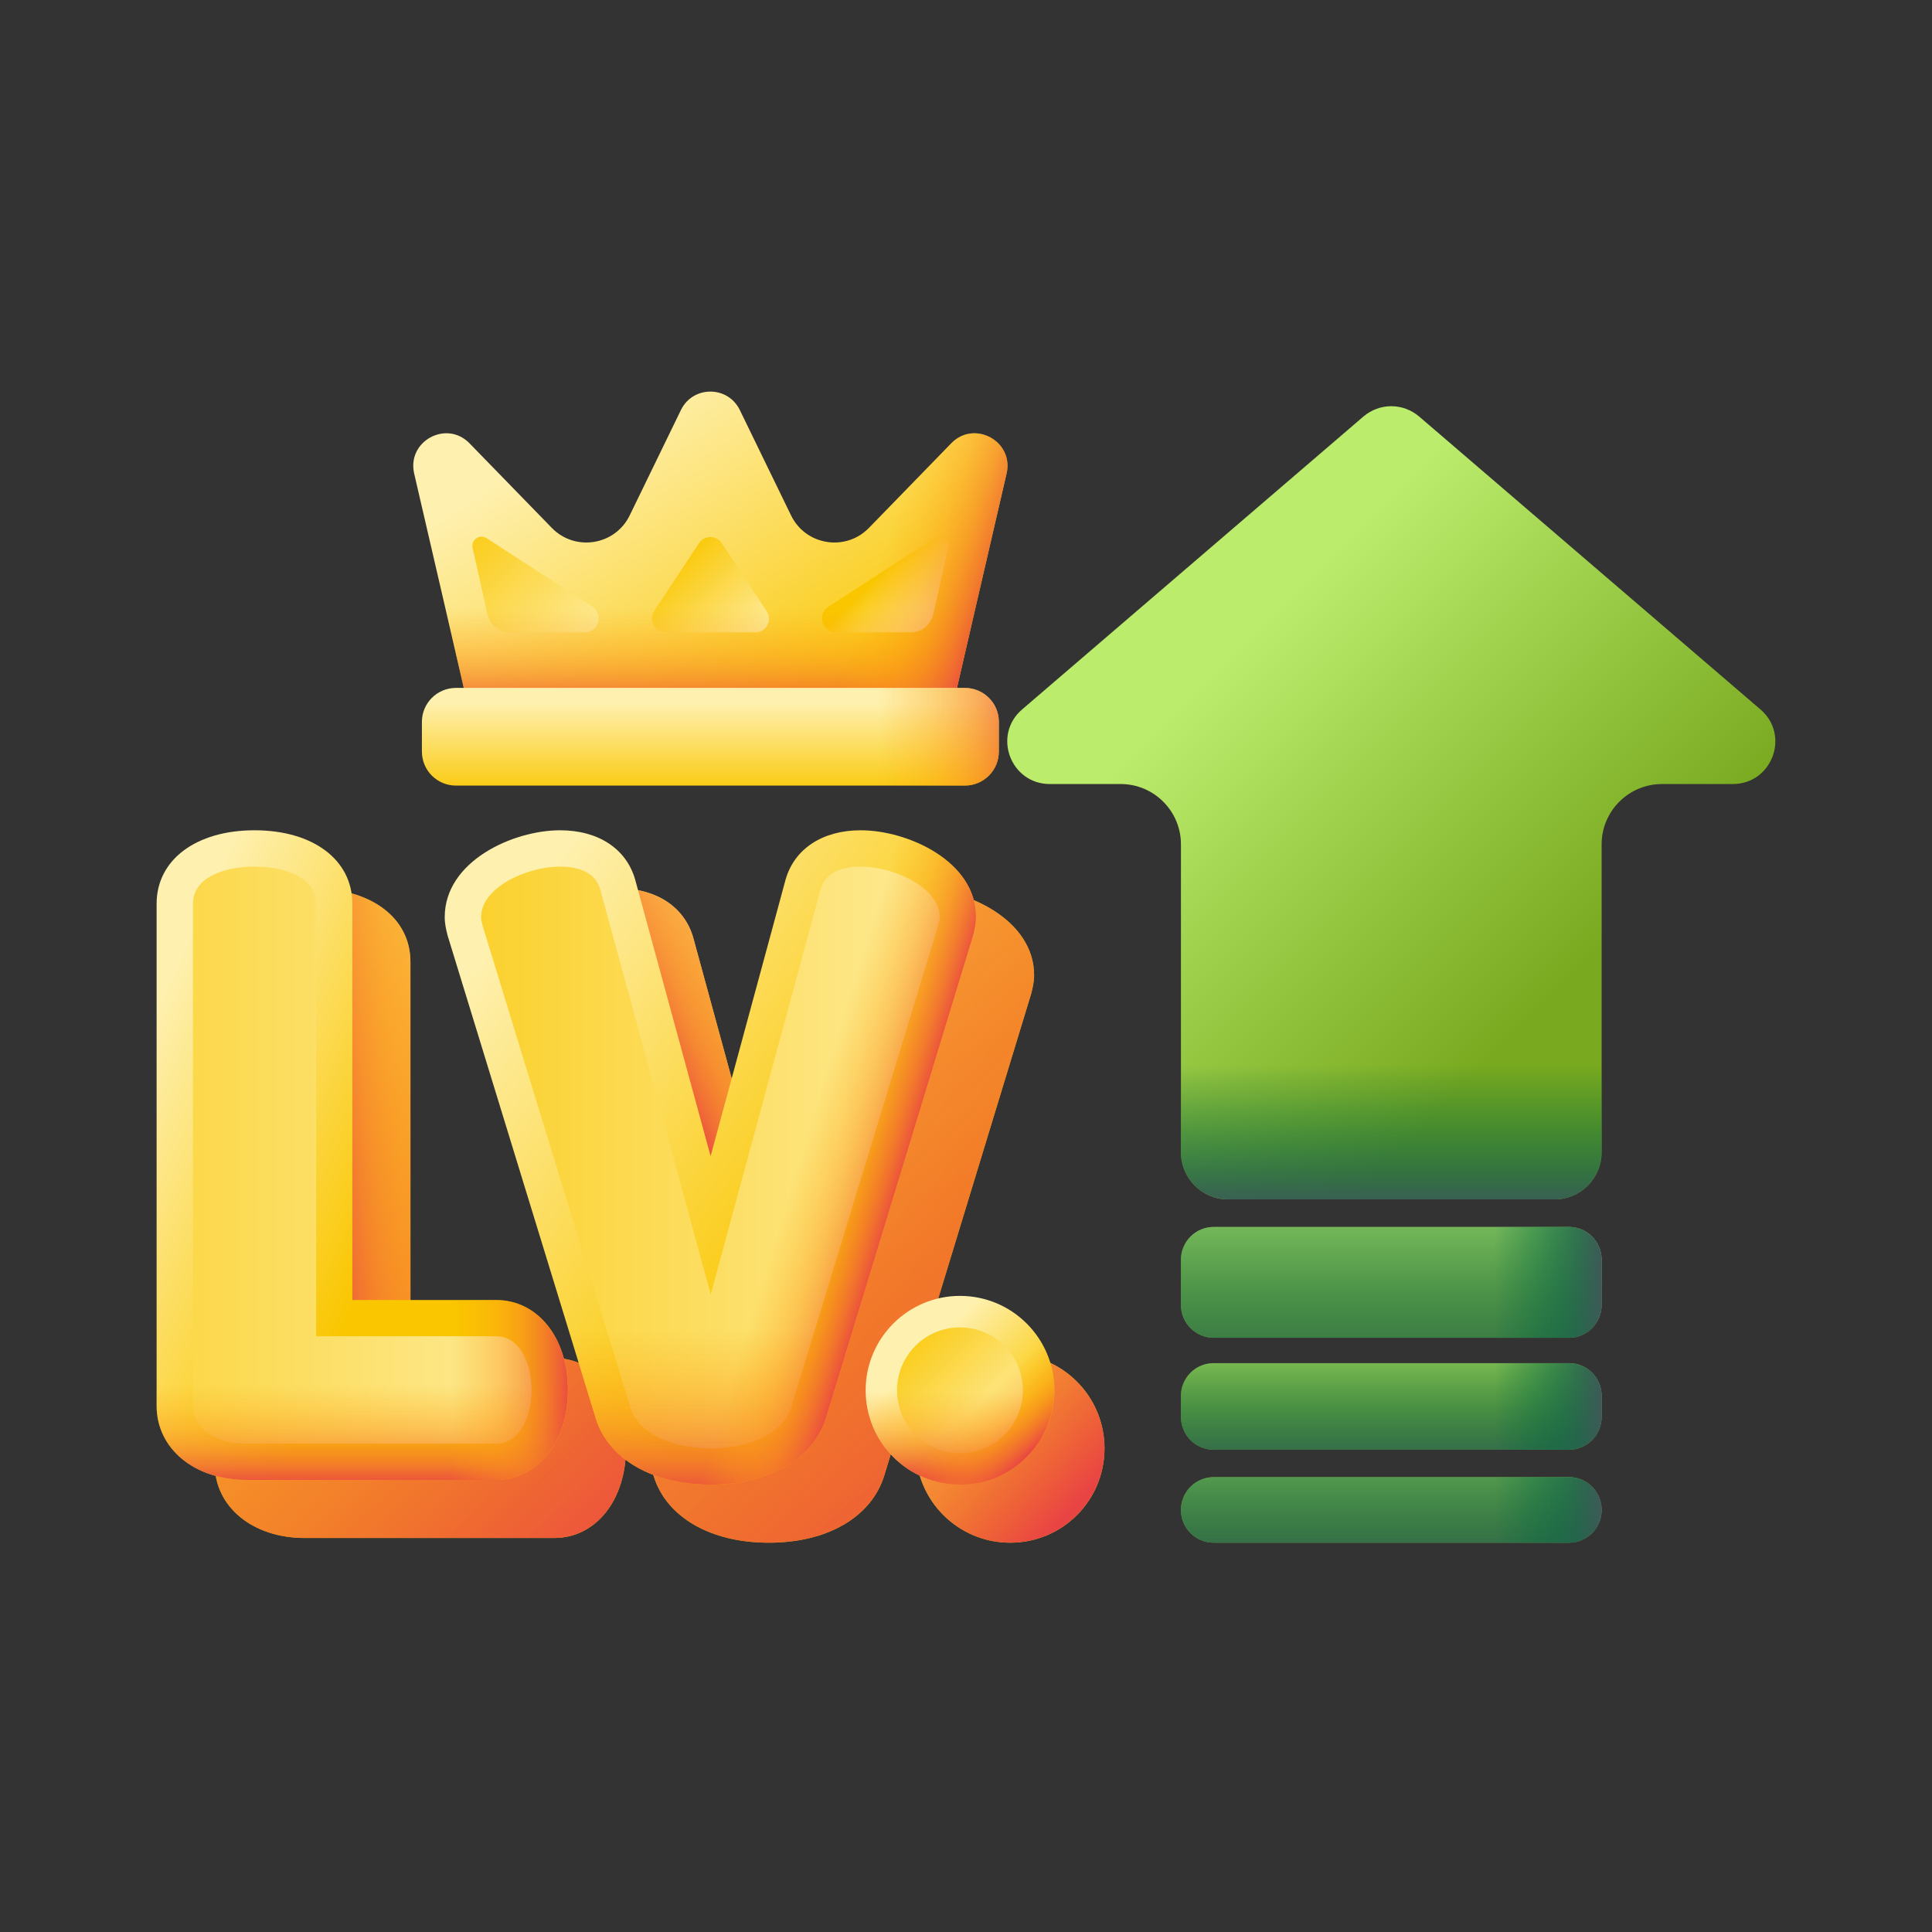<svg width="16" height="16" viewBox="0 0 16 16" fill="none" xmlns="http://www.w3.org/2000/svg">
<rect x="0" y="0" width="16" height="16" fill="#333333" stroke="none"/>
<path d="M6.367 12.776C5.886 12.776 5.52 12.566 5.414 12.226L4.188 8.229L4.186 8.221C4.176 8.181 4.164 8.133 4.164 8.076C4.164 7.613 4.729 7.357 5.119 7.357C5.435 7.357 5.668 7.51 5.741 7.765L6.366 10.056L6.987 7.765C7.06 7.51 7.292 7.357 7.609 7.357C7.999 7.357 8.564 7.613 8.564 8.076C8.564 8.133 8.551 8.184 8.542 8.221L8.54 8.229L7.322 12.223C7.214 12.566 6.849 12.776 6.367 12.776Z" fill="url(#paint0_linear_2002_15276)"/>
<path d="M6.367 12.776C5.886 12.776 5.52 12.566 5.414 12.226L4.188 8.229L4.186 8.221C4.176 8.181 4.164 8.133 4.164 8.076C4.164 7.613 4.729 7.357 5.119 7.357C5.435 7.357 5.668 7.51 5.741 7.765L6.366 10.056L6.987 7.765C7.06 7.51 7.292 7.357 7.609 7.357C7.999 7.357 8.564 7.613 8.564 8.076C8.564 8.133 8.551 8.184 8.542 8.221L8.54 8.229L7.322 12.223C7.214 12.566 6.849 12.776 6.367 12.776Z" fill="url(#paint1_linear_2002_15276)"/>
<path d="M6.326 9.907L5.741 7.765C5.668 7.51 5.435 7.357 5.119 7.357C4.729 7.357 4.164 7.613 4.164 8.076C4.164 8.133 4.176 8.181 4.186 8.221L4.188 8.229L5.036 10.995H6.326V9.907Z" fill="url(#paint2_linear_2002_15276)"/>
<path d="M2.523 12.737C2.092 12.737 1.778 12.479 1.778 12.123V7.965C1.778 7.602 2.104 7.357 2.589 7.357C3.074 7.357 3.399 7.602 3.399 7.965V11.247H4.589C4.934 11.247 5.184 11.56 5.184 11.992C5.184 12.424 4.934 12.737 4.589 12.737H2.523Z" fill="url(#paint3_linear_2002_15276)"/>
<path d="M2.523 12.737C2.092 12.737 1.778 12.479 1.778 12.123V7.965C1.778 7.602 2.104 7.357 2.589 7.357C3.074 7.357 3.399 7.602 3.399 7.965V11.247H4.589C4.934 11.247 5.184 11.56 5.184 11.992C5.184 12.424 4.934 12.737 4.589 12.737H2.523Z" fill="url(#paint4_linear_2002_15276)"/>
<path d="M3.399 10.985V7.965C3.399 7.602 3.074 7.357 2.589 7.357C2.104 7.357 1.778 7.602 1.778 7.965V10.985H3.399Z" fill="url(#paint5_linear_2002_15276)"/>
<path d="M5.886 12.295C5.405 12.295 5.039 12.085 4.933 11.745L3.707 7.748L3.705 7.74C3.695 7.7 3.683 7.652 3.683 7.595C3.683 7.132 4.248 6.876 4.638 6.876C4.955 6.876 5.187 7.029 5.26 7.284L5.885 9.575L6.506 7.284C6.579 7.029 6.812 6.876 7.128 6.876C7.518 6.876 8.083 7.132 8.083 7.595C8.083 7.652 8.07 7.703 8.061 7.74L8.059 7.748L6.841 11.743C6.733 12.085 6.368 12.295 5.886 12.295Z" fill="url(#paint6_linear_2002_15276)"/>
<path d="M3.997 7.667C3.991 7.641 3.984 7.615 3.984 7.595C3.984 7.353 4.357 7.177 4.638 7.177C4.801 7.177 4.932 7.229 4.971 7.366L5.886 10.72L6.795 7.366C6.834 7.229 6.965 7.177 7.128 7.177C7.41 7.177 7.782 7.353 7.782 7.595C7.782 7.615 7.776 7.641 7.769 7.667L6.553 11.655C6.481 11.884 6.187 11.995 5.886 11.995C5.586 11.995 5.291 11.884 5.22 11.655L3.997 7.667Z" fill="url(#paint7_linear_2002_15276)"/>
<path d="M4.383 9.953L4.933 11.745C5.039 12.085 5.405 12.295 5.886 12.295C6.368 12.295 6.733 12.085 6.841 11.742L7.386 9.953H4.383Z" fill="url(#paint8_linear_2002_15276)"/>
<path d="M5.886 12.295C6.368 12.295 6.733 12.085 6.841 11.743L8.059 7.748L8.061 7.74C8.07 7.703 8.083 7.652 8.083 7.595C8.083 7.132 7.518 6.876 7.128 6.876C6.812 6.876 6.579 7.029 6.506 7.284L5.885 9.575L5.071 11.988C5.243 12.182 5.533 12.295 5.886 12.295Z" fill="url(#paint9_linear_2002_15276)"/>
<path d="M2.042 12.256C1.611 12.256 1.297 11.998 1.297 11.642V7.484C1.297 7.121 1.623 6.876 2.108 6.876C2.593 6.876 2.918 7.121 2.918 7.484V10.766H4.108C4.453 10.766 4.703 11.079 4.703 11.511C4.703 11.943 4.453 12.256 4.108 12.256H2.042Z" fill="url(#paint10_linear_2002_15276)"/>
<path d="M2.042 11.956C1.82 11.956 1.598 11.851 1.598 11.642V7.484C1.598 7.268 1.853 7.177 2.108 7.177C2.363 7.177 2.618 7.268 2.618 7.484V11.066H4.108C4.304 11.066 4.402 11.289 4.402 11.511C4.402 11.733 4.304 11.956 4.108 11.956H2.042Z" fill="url(#paint11_linear_2002_15276)"/>
<path d="M1.297 9.963V11.642C1.297 11.998 1.611 12.256 2.042 12.256H4.108C4.453 12.256 4.703 11.943 4.703 11.511C4.703 11.079 4.453 10.766 4.108 10.766H2.918V9.963H1.297Z" fill="url(#paint12_linear_2002_15276)"/>
<path d="M4.108 10.766H2.918V12.256H4.108C4.453 12.256 4.703 11.943 4.703 11.511C4.703 11.079 4.453 10.766 4.108 10.766Z" fill="url(#paint13_linear_2002_15276)"/>
<path d="M8.366 12.776C8.798 12.776 9.147 12.427 9.147 11.995C9.147 11.563 8.798 11.213 8.366 11.213C7.934 11.213 7.584 11.563 7.584 11.995C7.584 12.427 7.934 12.776 8.366 12.776Z" fill="url(#paint14_linear_2002_15276)"/>
<path d="M8.366 12.776C8.798 12.776 9.147 12.427 9.147 11.995C9.147 11.563 8.798 11.213 8.366 11.213C7.934 11.213 7.584 11.563 7.584 11.995C7.584 12.427 7.934 12.776 8.366 12.776Z" fill="url(#paint15_linear_2002_15276)"/>
<path d="M7.95 12.295C8.382 12.295 8.732 11.945 8.732 11.514C8.732 11.082 8.382 10.732 7.95 10.732C7.519 10.732 7.169 11.082 7.169 11.514C7.169 11.945 7.519 12.295 7.95 12.295Z" fill="url(#paint16_linear_2002_15276)"/>
<path d="M7.95 12.035C8.238 12.035 8.471 11.802 8.471 11.514C8.471 11.226 8.238 10.993 7.95 10.993C7.662 10.993 7.429 11.226 7.429 11.514C7.429 11.802 7.662 12.035 7.95 12.035Z" fill="url(#paint17_linear_2002_15276)"/>
<path d="M7.169 11.514C7.169 11.945 7.518 12.295 7.95 12.295C8.382 12.295 8.732 11.945 8.732 11.514C8.732 11.42 8.715 11.331 8.685 11.248H7.215C7.184 11.333 7.168 11.423 7.169 11.514Z" fill="url(#paint18_linear_2002_15276)"/>
<path d="M7.397 12.066C7.703 12.372 8.198 12.372 8.503 12.066C8.808 11.761 8.808 11.266 8.503 10.961C8.439 10.897 8.364 10.844 8.282 10.806L7.242 11.845C7.281 11.928 7.333 12.002 7.397 12.066Z" fill="url(#paint19_linear_2002_15276)"/>
<path d="M6.551 4.268L6.127 3.396C6.028 3.192 5.738 3.192 5.639 3.396L5.215 4.268C5.094 4.517 4.763 4.57 4.57 4.372L3.888 3.671C3.697 3.475 3.368 3.654 3.43 3.922L3.902 5.96H7.864L8.336 3.922C8.398 3.654 8.069 3.475 7.878 3.671L7.196 4.372C7.003 4.57 6.672 4.517 6.551 4.268Z" fill="url(#paint20_linear_2002_15276)"/>
<path d="M3.914 4.538L4.037 5.087C4.047 5.13 4.071 5.168 4.105 5.195C4.138 5.222 4.181 5.237 4.224 5.237H4.842C4.958 5.237 5.002 5.086 4.905 5.024L4.03 4.457C3.972 4.42 3.899 4.471 3.914 4.538Z" fill="url(#paint21_linear_2002_15276)"/>
<path d="M7.852 4.538L7.729 5.087C7.719 5.13 7.695 5.168 7.661 5.195C7.628 5.222 7.585 5.237 7.542 5.237H6.924C6.808 5.237 6.764 5.086 6.861 5.024L7.736 4.457C7.794 4.42 7.867 4.471 7.852 4.538Z" fill="url(#paint22_linear_2002_15276)"/>
<path d="M5.789 4.498L5.417 5.061C5.368 5.137 5.421 5.237 5.512 5.237H6.255C6.345 5.237 6.399 5.137 6.349 5.061L5.977 4.498C5.933 4.431 5.833 4.431 5.789 4.498Z" fill="url(#paint23_linear_2002_15276)"/>
<path d="M7.265 4.301L7.196 4.372C7.012 4.561 6.703 4.521 6.57 4.301H5.196C5.063 4.521 4.754 4.561 4.57 4.372L4.501 4.301H3.518L3.902 5.96H7.864L8.248 4.301H7.265Z" fill="url(#paint24_linear_2002_15276)"/>
<path d="M7.878 3.671L7.196 4.372C7.003 4.57 6.672 4.517 6.551 4.268L6.127 3.396C6.069 3.277 5.945 3.228 5.833 3.248V5.96H7.864L8.336 3.921C8.398 3.654 8.069 3.475 7.878 3.671Z" fill="url(#paint25_linear_2002_15276)"/>
<path d="M7.99 6.506H3.776C3.62 6.506 3.494 6.38 3.494 6.224V5.978C3.494 5.823 3.62 5.697 3.776 5.697H7.99C8.146 5.697 8.272 5.823 8.272 5.978V6.224C8.272 6.38 8.146 6.506 7.99 6.506Z" fill="url(#paint26_linear_2002_15276)"/>
<path d="M7.99 5.697H5.953V6.506H7.99C8.146 6.506 8.272 6.38 8.272 6.224V5.978C8.272 5.823 8.146 5.697 7.99 5.697Z" fill="url(#paint27_linear_2002_15276)"/>
<path d="M14.579 5.875L11.751 3.448C11.687 3.394 11.606 3.364 11.522 3.364C11.438 3.364 11.357 3.394 11.293 3.448L8.465 5.875C8.217 6.087 8.368 6.493 8.694 6.493H9.281C9.556 6.493 9.78 6.717 9.78 6.992V9.542C9.78 9.758 9.955 9.933 10.17 9.933H12.874C13.09 9.933 13.264 9.758 13.264 9.542V6.992C13.264 6.717 13.488 6.493 13.764 6.493H14.35C14.677 6.493 14.827 6.087 14.579 5.875Z" fill="url(#paint28_linear_2002_15276)"/>
<path d="M9.78 7.393V9.542C9.78 9.758 9.955 9.933 10.17 9.933H12.874C13.09 9.933 13.264 9.758 13.264 9.542V7.393H9.78Z" fill="url(#paint29_linear_2002_15276)"/>
<path d="M9.78 12.505C9.78 12.655 9.901 12.776 10.051 12.776H12.993C13.143 12.776 13.264 12.655 13.264 12.505C13.264 12.355 13.143 12.233 12.993 12.233H10.051C9.901 12.233 9.78 12.355 9.78 12.505Z" fill="url(#paint30_linear_2002_15276)"/>
<path d="M9.78 12.505C9.78 12.655 9.901 12.776 10.051 12.776H12.993C13.143 12.776 13.264 12.655 13.264 12.505C13.264 12.355 13.143 12.233 12.993 12.233H10.051C9.901 12.233 9.78 12.355 9.78 12.505Z" fill="url(#paint31_linear_2002_15276)"/>
<path d="M9.78 11.56V11.734C9.78 11.884 9.901 12.006 10.051 12.006H12.993C13.143 12.006 13.264 11.884 13.264 11.734V11.56C13.264 11.41 13.143 11.289 12.993 11.289H10.051C9.901 11.289 9.78 11.41 9.78 11.56Z" fill="url(#paint32_linear_2002_15276)"/>
<path d="M9.78 11.56V11.734C9.78 11.884 9.901 12.006 10.051 12.006H12.993C13.143 12.006 13.264 11.884 13.264 11.734V11.56C13.264 11.41 13.143 11.289 12.993 11.289H10.051C9.901 11.289 9.78 11.41 9.78 11.56Z" fill="url(#paint33_linear_2002_15276)"/>
<path d="M9.78 10.433V10.807C9.78 10.957 9.901 11.079 10.051 11.079H12.993C13.143 11.079 13.264 10.957 13.264 10.807V10.433C13.264 10.283 13.143 10.161 12.993 10.161H10.051C9.901 10.161 9.78 10.283 9.78 10.433Z" fill="url(#paint34_linear_2002_15276)"/>
<path d="M9.78 10.433V10.807C9.78 10.957 9.901 11.079 10.051 11.079H12.993C13.143 11.079 13.264 10.957 13.264 10.807V10.433C13.264 10.283 13.143 10.161 12.993 10.161H10.051C9.901 10.161 9.78 10.283 9.78 10.433Z" fill="url(#paint35_linear_2002_15276)"/>
<path d="M13.264 12.505C13.264 12.655 13.143 12.776 12.993 12.776H11.291V12.233H12.993C13.068 12.233 13.136 12.264 13.185 12.313C13.21 12.338 13.23 12.368 13.244 12.401C13.258 12.434 13.265 12.469 13.264 12.505Z" fill="url(#paint36_linear_2002_15276)"/>
<path d="M13.264 11.56V11.734C13.264 11.884 13.143 12.005 12.993 12.005H11.291V11.289H12.993C13.143 11.289 13.264 11.41 13.264 11.56Z" fill="url(#paint37_linear_2002_15276)"/>
<path d="M13.264 10.433V10.807C13.264 10.957 13.143 11.079 12.993 11.079H11.291V10.161H12.993C13.143 10.161 13.264 10.283 13.264 10.433Z" fill="url(#paint38_linear_2002_15276)"/>
<defs>
<linearGradient id="paint0_linear_2002_15276" x1="4.59" y1="8.279" x2="7.596" y2="10.544" gradientUnits="userSpaceOnUse">
<stop stop-color="#FEF0AE"/>
<stop offset="1" stop-color="#FAC600"/>
</linearGradient>
<linearGradient id="paint1_linear_2002_15276" x1="-0.594" y1="1.409" x2="9.371" y2="12.817" gradientUnits="userSpaceOnUse">
<stop stop-color="#FEA613" stop-opacity="0"/>
<stop offset="0.203" stop-color="#FDA215" stop-opacity="0.203"/>
<stop offset="0.405" stop-color="#FB961B" stop-opacity="0.405"/>
<stop offset="0.607" stop-color="#F68225" stop-opacity="0.607"/>
<stop offset="0.807" stop-color="#F06633" stop-opacity="0.807"/>
<stop offset="1" stop-color="#E94444"/>
</linearGradient>
<linearGradient id="paint2_linear_2002_15276" x1="6.53" y1="8.753" x2="5.629" y2="9.164" gradientUnits="userSpaceOnUse">
<stop stop-color="#FEA613" stop-opacity="0"/>
<stop offset="0.203" stop-color="#FDA215" stop-opacity="0.203"/>
<stop offset="0.405" stop-color="#FB961B" stop-opacity="0.405"/>
<stop offset="0.607" stop-color="#F68225" stop-opacity="0.607"/>
<stop offset="0.807" stop-color="#F06633" stop-opacity="0.807"/>
<stop offset="1" stop-color="#E94444"/>
</linearGradient>
<linearGradient id="paint3_linear_2002_15276" x1="-0.289" y1="5.85" x2="4.235" y2="12.448" gradientUnits="userSpaceOnUse">
<stop stop-color="#FEF0AE"/>
<stop offset="1" stop-color="#FAC600"/>
</linearGradient>
<linearGradient id="paint4_linear_2002_15276" x1="-1.636" y1="5.671" x2="5.444" y2="13.006" gradientUnits="userSpaceOnUse">
<stop stop-color="#FEA613" stop-opacity="0"/>
<stop offset="0.203" stop-color="#FDA215" stop-opacity="0.203"/>
<stop offset="0.405" stop-color="#FB961B" stop-opacity="0.405"/>
<stop offset="0.607" stop-color="#F68225" stop-opacity="0.607"/>
<stop offset="0.807" stop-color="#F06633" stop-opacity="0.807"/>
<stop offset="1" stop-color="#E94444"/>
</linearGradient>
<linearGradient id="paint5_linear_2002_15276" x1="3.752" y1="9.104" x2="2.58" y2="9.204" gradientUnits="userSpaceOnUse">
<stop stop-color="#FEA613" stop-opacity="0"/>
<stop offset="0.203" stop-color="#FDA215" stop-opacity="0.203"/>
<stop offset="0.405" stop-color="#FB961B" stop-opacity="0.405"/>
<stop offset="0.607" stop-color="#F68225" stop-opacity="0.607"/>
<stop offset="0.807" stop-color="#F06633" stop-opacity="0.807"/>
<stop offset="1" stop-color="#E94444"/>
</linearGradient>
<linearGradient id="paint6_linear_2002_15276" x1="4.109" y1="7.798" x2="7.115" y2="10.063" gradientUnits="userSpaceOnUse">
<stop stop-color="#FEF0AE"/>
<stop offset="1" stop-color="#FAC600"/>
</linearGradient>
<linearGradient id="paint7_linear_2002_15276" x1="8.651" y1="9.586" x2="2.294" y2="9.586" gradientUnits="userSpaceOnUse">
<stop stop-color="#FEF0AE"/>
<stop offset="1" stop-color="#FAC600"/>
</linearGradient>
<linearGradient id="paint8_linear_2002_15276" x1="5.885" y1="11.005" x2="5.885" y2="12.4" gradientUnits="userSpaceOnUse">
<stop stop-color="#FEA613" stop-opacity="0"/>
<stop offset="0.203" stop-color="#FDA215" stop-opacity="0.203"/>
<stop offset="0.405" stop-color="#FB961B" stop-opacity="0.405"/>
<stop offset="0.607" stop-color="#F68225" stop-opacity="0.607"/>
<stop offset="0.807" stop-color="#F06633" stop-opacity="0.807"/>
<stop offset="1" stop-color="#E94444"/>
</linearGradient>
<linearGradient id="paint9_linear_2002_15276" x1="6.61" y1="9.627" x2="7.452" y2="9.887" gradientUnits="userSpaceOnUse">
<stop stop-color="#FEA613" stop-opacity="0"/>
<stop offset="0.203" stop-color="#FDA215" stop-opacity="0.203"/>
<stop offset="0.405" stop-color="#FB961B" stop-opacity="0.405"/>
<stop offset="0.607" stop-color="#F68225" stop-opacity="0.607"/>
<stop offset="0.807" stop-color="#F06633" stop-opacity="0.807"/>
<stop offset="1" stop-color="#E94444"/>
</linearGradient>
<linearGradient id="paint10_linear_2002_15276" x1="0.978" y1="9.055" x2="3.262" y2="10.097" gradientUnits="userSpaceOnUse">
<stop stop-color="#FEF0AE"/>
<stop offset="1" stop-color="#FAC600"/>
</linearGradient>
<linearGradient id="paint11_linear_2002_15276" x1="5.264" y1="9.566" x2="-1.137" y2="9.566" gradientUnits="userSpaceOnUse">
<stop stop-color="#FEF0AE"/>
<stop offset="1" stop-color="#FAC600"/>
</linearGradient>
<linearGradient id="paint12_linear_2002_15276" x1="3" y1="11.466" x2="3" y2="12.307" gradientUnits="userSpaceOnUse">
<stop stop-color="#FEA613" stop-opacity="0"/>
<stop offset="0.203" stop-color="#FDA215" stop-opacity="0.203"/>
<stop offset="0.405" stop-color="#FB961B" stop-opacity="0.405"/>
<stop offset="0.607" stop-color="#F68225" stop-opacity="0.607"/>
<stop offset="0.807" stop-color="#F06633" stop-opacity="0.807"/>
<stop offset="1" stop-color="#E94444"/>
</linearGradient>
<linearGradient id="paint13_linear_2002_15276" x1="3.731" y1="11.511" x2="4.736" y2="11.511" gradientUnits="userSpaceOnUse">
<stop stop-color="#FEA613" stop-opacity="0"/>
<stop offset="0.203" stop-color="#FDA215" stop-opacity="0.203"/>
<stop offset="0.405" stop-color="#FB961B" stop-opacity="0.405"/>
<stop offset="0.607" stop-color="#F68225" stop-opacity="0.607"/>
<stop offset="0.807" stop-color="#F06633" stop-opacity="0.807"/>
<stop offset="1" stop-color="#E94444"/>
</linearGradient>
<linearGradient id="paint14_linear_2002_15276" x1="7.172" y1="10.8" x2="8.84" y2="12.469" gradientUnits="userSpaceOnUse">
<stop stop-color="#FEF0AE"/>
<stop offset="1" stop-color="#FAC600"/>
</linearGradient>
<linearGradient id="paint15_linear_2002_15276" x1="6.127" y1="9.963" x2="8.893" y2="12.473" gradientUnits="userSpaceOnUse">
<stop stop-color="#FEA613" stop-opacity="0"/>
<stop offset="0.203" stop-color="#FDA215" stop-opacity="0.203"/>
<stop offset="0.405" stop-color="#FB961B" stop-opacity="0.405"/>
<stop offset="0.607" stop-color="#F68225" stop-opacity="0.607"/>
<stop offset="0.807" stop-color="#F06633" stop-opacity="0.807"/>
<stop offset="1" stop-color="#E94444"/>
</linearGradient>
<linearGradient id="paint16_linear_2002_15276" x1="7.642" y1="11.206" x2="8.376" y2="11.939" gradientUnits="userSpaceOnUse">
<stop stop-color="#FEF0AE"/>
<stop offset="1" stop-color="#FAC600"/>
</linearGradient>
<linearGradient id="paint17_linear_2002_15276" x1="8.392" y1="11.955" x2="7.412" y2="10.976" gradientUnits="userSpaceOnUse">
<stop stop-color="#FEF0AE"/>
<stop offset="1" stop-color="#FAC600"/>
</linearGradient>
<linearGradient id="paint18_linear_2002_15276" x1="7.95" y1="11.525" x2="7.95" y2="12.245" gradientUnits="userSpaceOnUse">
<stop stop-color="#FEA613" stop-opacity="0"/>
<stop offset="0.203" stop-color="#FDA215" stop-opacity="0.203"/>
<stop offset="0.405" stop-color="#FB961B" stop-opacity="0.405"/>
<stop offset="0.607" stop-color="#F68225" stop-opacity="0.607"/>
<stop offset="0.807" stop-color="#F06633" stop-opacity="0.807"/>
<stop offset="1" stop-color="#E94444"/>
</linearGradient>
<linearGradient id="paint19_linear_2002_15276" x1="8.079" y1="11.643" x2="8.505" y2="12.069" gradientUnits="userSpaceOnUse">
<stop stop-color="#FEA613" stop-opacity="0"/>
<stop offset="0.203" stop-color="#FDA215" stop-opacity="0.203"/>
<stop offset="0.405" stop-color="#FB961B" stop-opacity="0.405"/>
<stop offset="0.607" stop-color="#F68225" stop-opacity="0.607"/>
<stop offset="0.807" stop-color="#F06633" stop-opacity="0.807"/>
<stop offset="1" stop-color="#E94444"/>
</linearGradient>
<linearGradient id="paint20_linear_2002_15276" x1="5.163" y1="3.347" x2="6.867" y2="6.052" gradientUnits="userSpaceOnUse">
<stop stop-color="#FEF0AE"/>
<stop offset="1" stop-color="#FAC600"/>
</linearGradient>
<linearGradient id="paint21_linear_2002_15276" x1="4.951" y1="5.554" x2="3.688" y2="4.291" gradientUnits="userSpaceOnUse">
<stop stop-color="#FEF0AE"/>
<stop offset="1" stop-color="#FAC600"/>
</linearGradient>
<linearGradient id="paint22_linear_2002_15276" x1="7.686" y1="5.184" x2="7.269" y2="4.767" gradientUnits="userSpaceOnUse">
<stop stop-color="#FEF0AE"/>
<stop offset="1" stop-color="#FAC600"/>
</linearGradient>
<linearGradient id="paint23_linear_2002_15276" x1="6.296" y1="5.441" x2="5.507" y2="4.652" gradientUnits="userSpaceOnUse">
<stop stop-color="#FEF0AE"/>
<stop offset="1" stop-color="#FAC600"/>
</linearGradient>
<linearGradient id="paint24_linear_2002_15276" x1="5.883" y1="5.033" x2="5.883" y2="5.945" gradientUnits="userSpaceOnUse">
<stop stop-color="#FEA613" stop-opacity="0"/>
<stop offset="0.203" stop-color="#FDA215" stop-opacity="0.203"/>
<stop offset="0.405" stop-color="#FB961B" stop-opacity="0.405"/>
<stop offset="0.607" stop-color="#F68225" stop-opacity="0.607"/>
<stop offset="0.807" stop-color="#F06633" stop-opacity="0.807"/>
<stop offset="1" stop-color="#E94444"/>
</linearGradient>
<linearGradient id="paint25_linear_2002_15276" x1="7.214" y1="4.854" x2="8.185" y2="5.174" gradientUnits="userSpaceOnUse">
<stop stop-color="#FEA613" stop-opacity="0"/>
<stop offset="0.203" stop-color="#FDA215" stop-opacity="0.203"/>
<stop offset="0.405" stop-color="#FB961B" stop-opacity="0.405"/>
<stop offset="0.607" stop-color="#F68225" stop-opacity="0.607"/>
<stop offset="0.807" stop-color="#F06633" stop-opacity="0.807"/>
<stop offset="1" stop-color="#E94444"/>
</linearGradient>
<linearGradient id="paint26_linear_2002_15276" x1="5.883" y1="5.825" x2="5.883" y2="6.607" gradientUnits="userSpaceOnUse">
<stop stop-color="#FEF0AE"/>
<stop offset="1" stop-color="#FAC600"/>
</linearGradient>
<linearGradient id="paint27_linear_2002_15276" x1="7.276" y1="6.101" x2="8.629" y2="6.101" gradientUnits="userSpaceOnUse">
<stop stop-color="#FEA613" stop-opacity="0"/>
<stop offset="0.203" stop-color="#FDA215" stop-opacity="0.203"/>
<stop offset="0.405" stop-color="#FB961B" stop-opacity="0.405"/>
<stop offset="0.607" stop-color="#F68225" stop-opacity="0.607"/>
<stop offset="0.807" stop-color="#F06633" stop-opacity="0.807"/>
<stop offset="1" stop-color="#E94444"/>
</linearGradient>
<linearGradient id="paint28_linear_2002_15276" x1="9.989" y1="5.598" x2="12.755" y2="8.364" gradientUnits="userSpaceOnUse">
<stop stop-color="#BBEC6C"/>
<stop offset="1" stop-color="#78A91F"/>
</linearGradient>
<linearGradient id="paint29_linear_2002_15276" x1="11.522" y1="8.82" x2="11.522" y2="9.999" gradientUnits="userSpaceOnUse">
<stop stop-color="#026841" stop-opacity="0"/>
<stop offset="0.324" stop-color="#046842" stop-opacity="0.324"/>
<stop offset="0.551" stop-color="#0E6546" stop-opacity="0.551"/>
<stop offset="0.748" stop-color="#1D614C" stop-opacity="0.748"/>
<stop offset="0.926" stop-color="#335C54" stop-opacity="0.926"/>
<stop offset="1" stop-color="#3E5959"/>
</linearGradient>
<linearGradient id="paint30_linear_2002_15276" x1="11.522" y1="11.977" x2="11.522" y2="12.939" gradientUnits="userSpaceOnUse">
<stop stop-color="#BBEC6C"/>
<stop offset="1" stop-color="#78A91F"/>
</linearGradient>
<linearGradient id="paint31_linear_2002_15276" x1="11.522" y1="10.97" x2="11.522" y2="13.239" gradientUnits="userSpaceOnUse">
<stop stop-color="#026841" stop-opacity="0"/>
<stop offset="0.324" stop-color="#046842" stop-opacity="0.324"/>
<stop offset="0.551" stop-color="#0E6546" stop-opacity="0.551"/>
<stop offset="0.748" stop-color="#1D614C" stop-opacity="0.748"/>
<stop offset="0.926" stop-color="#335C54" stop-opacity="0.926"/>
<stop offset="1" stop-color="#3E5959"/>
</linearGradient>
<linearGradient id="paint32_linear_2002_15276" x1="11.522" y1="10.895" x2="11.522" y2="12.263" gradientUnits="userSpaceOnUse">
<stop stop-color="#BBEC6C"/>
<stop offset="1" stop-color="#78A91F"/>
</linearGradient>
<linearGradient id="paint33_linear_2002_15276" x1="11.522" y1="10.895" x2="11.522" y2="12.263" gradientUnits="userSpaceOnUse">
<stop stop-color="#026841" stop-opacity="0"/>
<stop offset="0.324" stop-color="#046842" stop-opacity="0.324"/>
<stop offset="0.551" stop-color="#0E6546" stop-opacity="0.551"/>
<stop offset="0.748" stop-color="#1D614C" stop-opacity="0.748"/>
<stop offset="0.926" stop-color="#335C54" stop-opacity="0.926"/>
<stop offset="1" stop-color="#3E5959"/>
</linearGradient>
<linearGradient id="paint34_linear_2002_15276" x1="11.522" y1="10.083" x2="11.522" y2="11.556" gradientUnits="userSpaceOnUse">
<stop stop-color="#BBEC6C"/>
<stop offset="1" stop-color="#78A91F"/>
</linearGradient>
<linearGradient id="paint35_linear_2002_15276" x1="11.522" y1="9.076" x2="11.522" y2="11.947" gradientUnits="userSpaceOnUse">
<stop stop-color="#026841" stop-opacity="0"/>
<stop offset="0.324" stop-color="#046842" stop-opacity="0.324"/>
<stop offset="0.551" stop-color="#0E6546" stop-opacity="0.551"/>
<stop offset="0.748" stop-color="#1D614C" stop-opacity="0.748"/>
<stop offset="0.926" stop-color="#335C54" stop-opacity="0.926"/>
<stop offset="1" stop-color="#3E5959"/>
</linearGradient>
<linearGradient id="paint36_linear_2002_15276" x1="12.373" y1="12.505" x2="13.258" y2="12.505" gradientUnits="userSpaceOnUse">
<stop stop-color="#026841" stop-opacity="0"/>
<stop offset="0.324" stop-color="#046842" stop-opacity="0.324"/>
<stop offset="0.551" stop-color="#0E6546" stop-opacity="0.551"/>
<stop offset="0.748" stop-color="#1D614C" stop-opacity="0.748"/>
<stop offset="0.926" stop-color="#335C54" stop-opacity="0.926"/>
<stop offset="1" stop-color="#3E5959"/>
</linearGradient>
<linearGradient id="paint37_linear_2002_15276" x1="12.373" y1="11.647" x2="13.258" y2="11.647" gradientUnits="userSpaceOnUse">
<stop stop-color="#026841" stop-opacity="0"/>
<stop offset="0.324" stop-color="#046842" stop-opacity="0.324"/>
<stop offset="0.551" stop-color="#0E6546" stop-opacity="0.551"/>
<stop offset="0.748" stop-color="#1D614C" stop-opacity="0.748"/>
<stop offset="0.926" stop-color="#335C54" stop-opacity="0.926"/>
<stop offset="1" stop-color="#3E5959"/>
</linearGradient>
<linearGradient id="paint38_linear_2002_15276" x1="12.373" y1="10.62" x2="13.258" y2="10.62" gradientUnits="userSpaceOnUse">
<stop stop-color="#026841" stop-opacity="0"/>
<stop offset="0.324" stop-color="#046842" stop-opacity="0.324"/>
<stop offset="0.551" stop-color="#0E6546" stop-opacity="0.551"/>
<stop offset="0.748" stop-color="#1D614C" stop-opacity="0.748"/>
<stop offset="0.926" stop-color="#335C54" stop-opacity="0.926"/>
<stop offset="1" stop-color="#3E5959"/>
</linearGradient>
</defs>
</svg>
